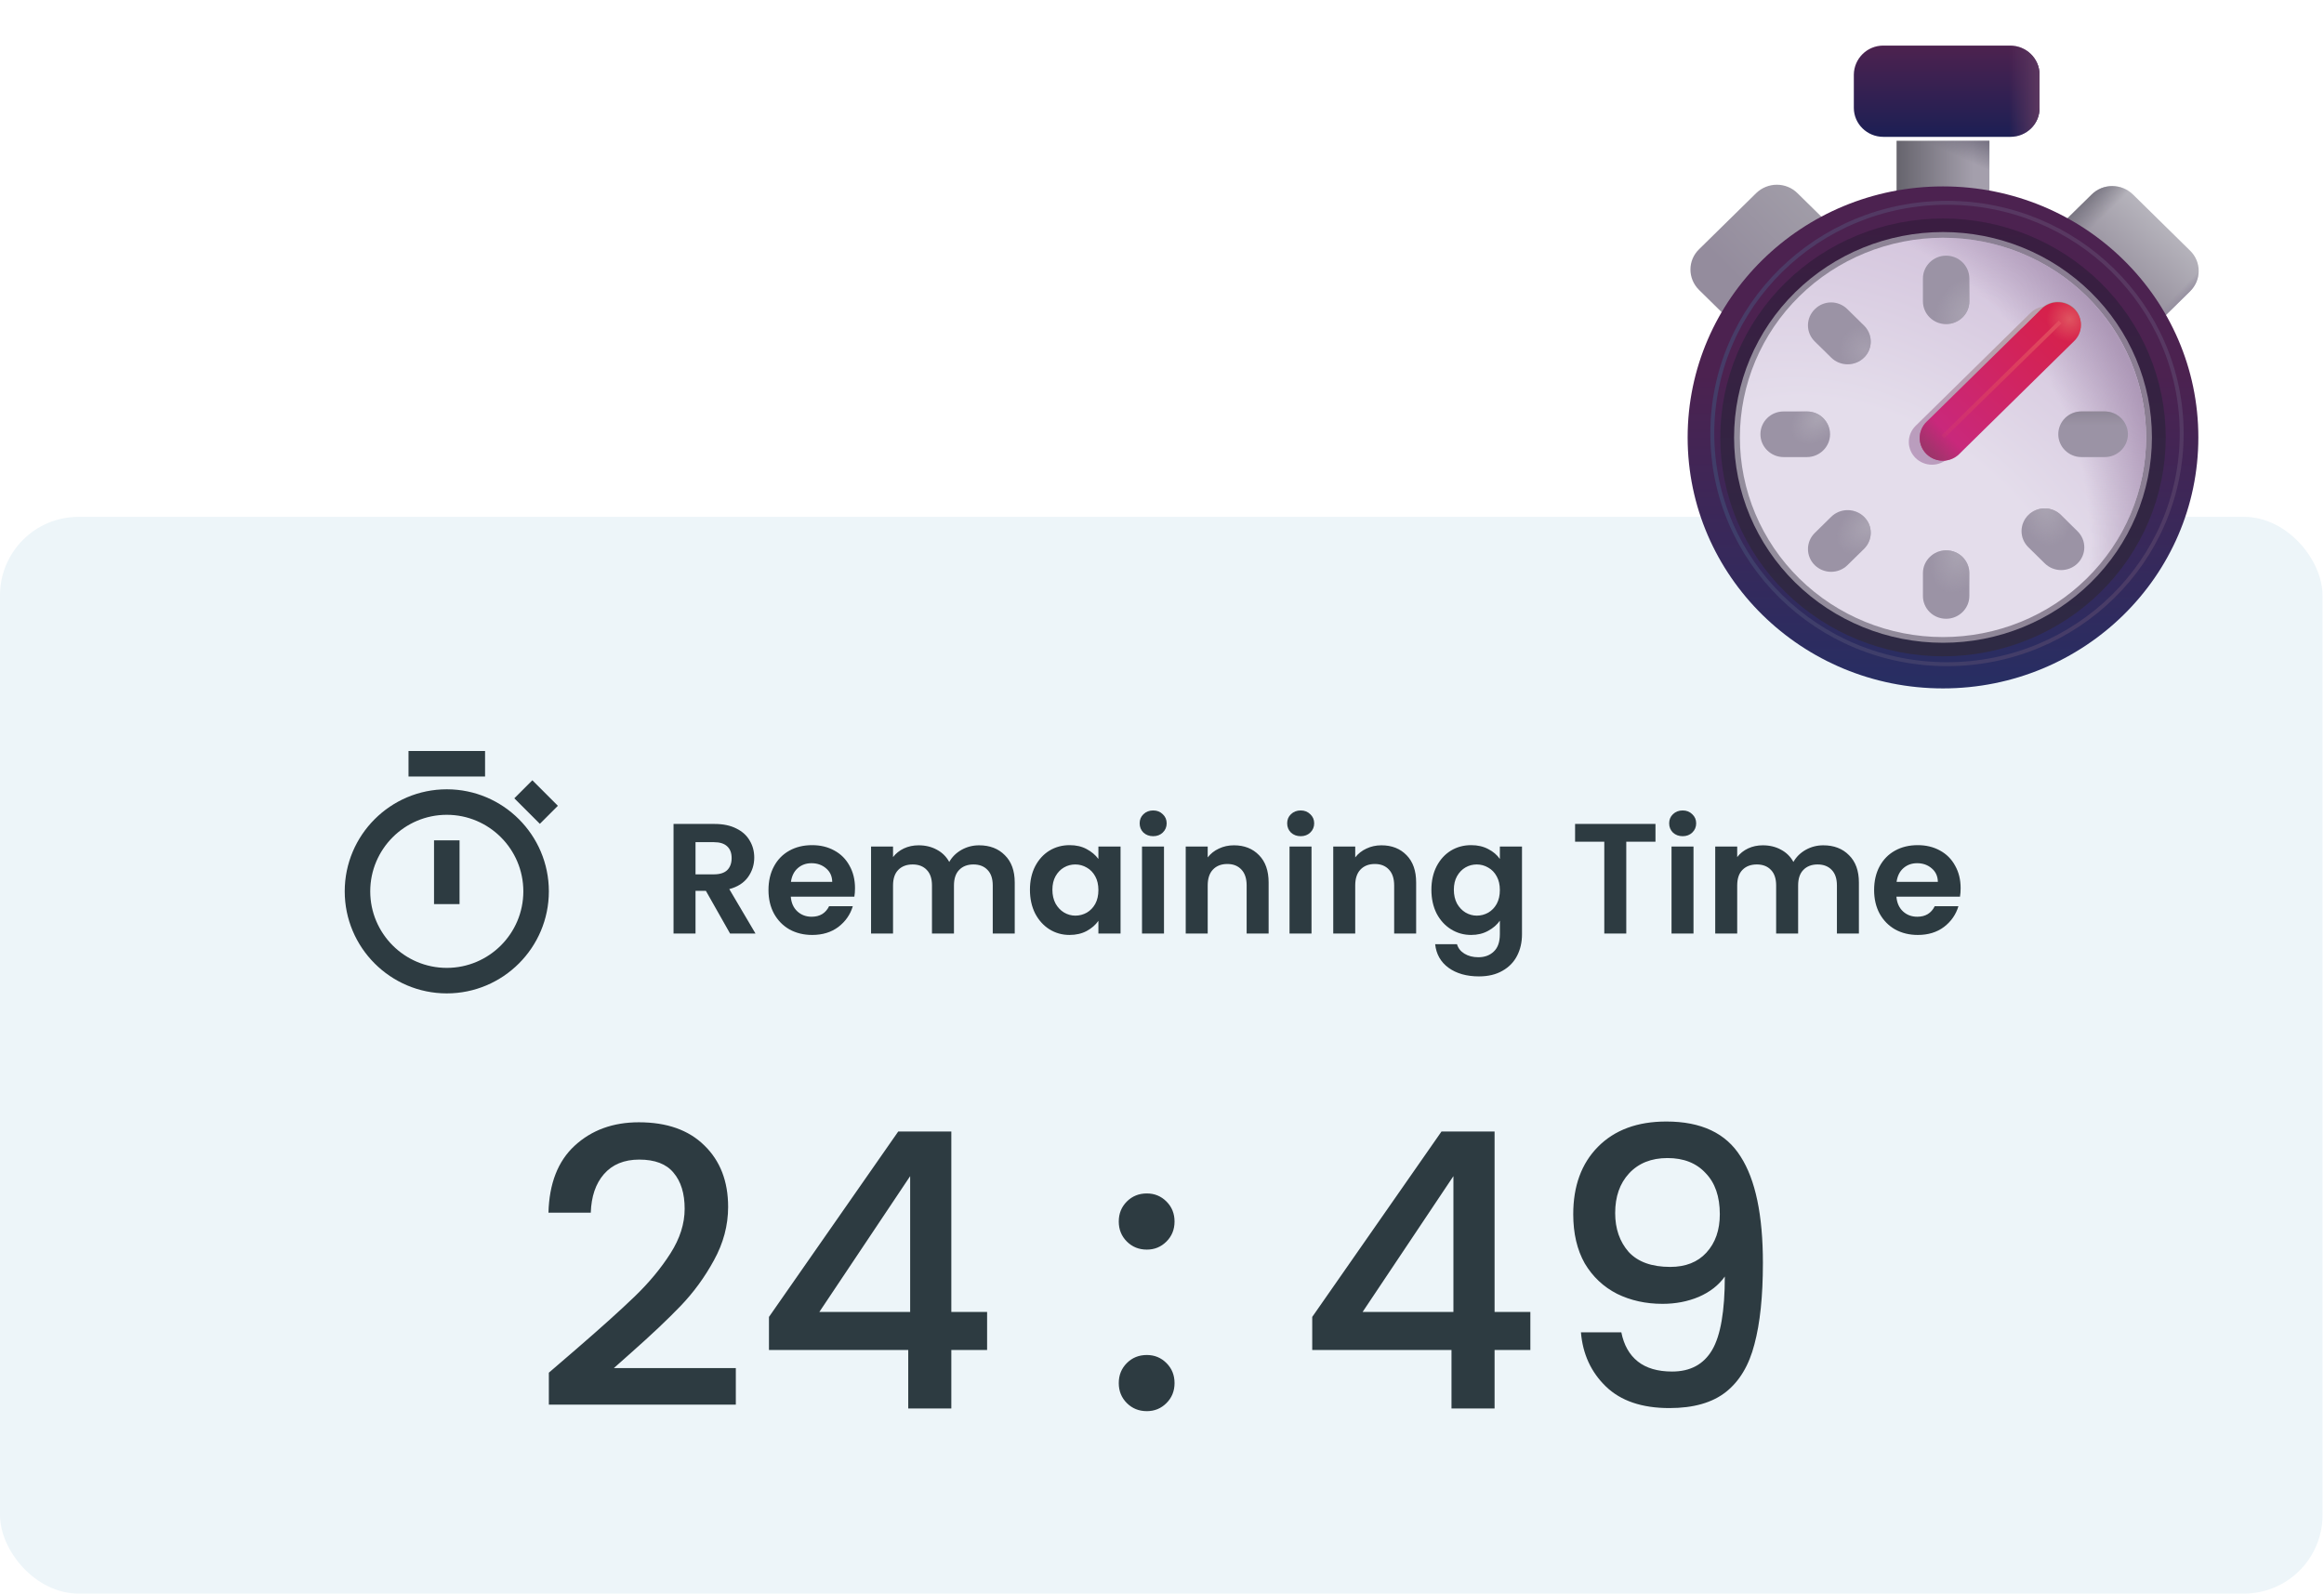 <svg width="296" height="203" viewBox="0 0 296 203" fill="none" xmlns="http://www.w3.org/2000/svg">
<rect y="65.841" width="295.813" height="137.159" rx="10" fill="#EDF5F9"/>
<path d="M56.906 100.546C49.738 100.546 43.906 106.378 43.906 113.546C43.906 120.714 49.738 126.546 56.906 126.546C64.074 126.546 69.906 120.714 69.906 113.546C69.906 106.378 64.074 100.546 56.906 100.546ZM56.906 123.296C51.529 123.296 47.156 118.923 47.156 113.546C47.156 108.169 51.529 103.796 56.906 103.796C62.283 103.796 66.656 108.169 66.656 113.546C66.656 118.923 62.283 123.296 56.906 123.296Z" fill="#2D3B41"/>
<path d="M55.281 107.046H58.531V115.171H55.281V107.046ZM52.031 95.671H61.781V98.921H52.031V95.671ZM68.757 104.945L65.507 101.695L67.805 99.397L71.055 102.647L68.757 104.945Z" fill="#2D3B41"/>
<path d="M92.986 118.921L89.906 113.481H88.586V118.921H85.786V104.961H91.026C92.106 104.961 93.026 105.154 93.786 105.541C94.546 105.914 95.113 106.427 95.486 107.081C95.873 107.721 96.066 108.441 96.066 109.241C96.066 110.161 95.8 110.994 95.266 111.741C94.733 112.474 93.94 112.981 92.886 113.261L96.226 118.921H92.986ZM88.586 111.381H90.926C91.686 111.381 92.253 111.201 92.626 110.841C93 110.467 93.186 109.954 93.186 109.301C93.186 108.661 93 108.167 92.626 107.821C92.253 107.461 91.686 107.281 90.926 107.281H88.586V111.381ZM108.899 113.141C108.899 113.541 108.872 113.901 108.819 114.221H100.719C100.785 115.021 101.065 115.647 101.559 116.101C102.052 116.554 102.659 116.781 103.379 116.781C104.419 116.781 105.159 116.334 105.599 115.441H108.619C108.299 116.507 107.685 117.387 106.779 118.081C105.872 118.761 104.759 119.101 103.439 119.101C102.372 119.101 101.412 118.867 100.559 118.401C99.719 117.921 99.059 117.247 98.579 116.381C98.112 115.514 97.879 114.514 97.879 113.381C97.879 112.234 98.112 111.227 98.579 110.361C99.045 109.494 99.699 108.827 100.539 108.361C101.379 107.894 102.345 107.661 103.439 107.661C104.492 107.661 105.432 107.887 106.259 108.341C107.099 108.794 107.745 109.441 108.199 110.281C108.665 111.107 108.899 112.061 108.899 113.141ZM105.999 112.341C105.985 111.621 105.725 111.047 105.219 110.621C104.712 110.181 104.092 109.961 103.359 109.961C102.665 109.961 102.079 110.174 101.599 110.601C101.132 111.014 100.845 111.594 100.739 112.341H105.999ZM124.703 107.681C126.063 107.681 127.156 108.101 127.983 108.941C128.823 109.767 129.243 110.927 129.243 112.421V118.921H126.443V112.801C126.443 111.934 126.223 111.274 125.783 110.821C125.343 110.354 124.743 110.121 123.983 110.121C123.223 110.121 122.616 110.354 122.163 110.821C121.723 111.274 121.503 111.934 121.503 112.801V118.921H118.703V112.801C118.703 111.934 118.483 111.274 118.043 110.821C117.603 110.354 117.003 110.121 116.243 110.121C115.469 110.121 114.856 110.354 114.403 110.821C113.963 111.274 113.743 111.934 113.743 112.801V118.921H110.943V107.841H113.743V109.181C114.103 108.714 114.563 108.347 115.123 108.081C115.696 107.814 116.323 107.681 117.003 107.681C117.869 107.681 118.643 107.867 119.323 108.241C120.003 108.601 120.529 109.121 120.903 109.801C121.263 109.161 121.783 108.647 122.463 108.261C123.156 107.874 123.903 107.681 124.703 107.681ZM131.18 113.341C131.18 112.221 131.4 111.227 131.84 110.361C132.293 109.494 132.9 108.827 133.66 108.361C134.433 107.894 135.293 107.661 136.24 107.661C137.066 107.661 137.786 107.827 138.4 108.161C139.026 108.494 139.526 108.914 139.9 109.421V107.841H142.72V118.921H139.9V117.301C139.54 117.821 139.04 118.254 138.4 118.601C137.773 118.934 137.046 119.101 136.22 119.101C135.286 119.101 134.433 118.861 133.66 118.381C132.9 117.901 132.293 117.227 131.84 116.361C131.4 115.481 131.18 114.474 131.18 113.341ZM139.9 113.381C139.9 112.701 139.766 112.121 139.5 111.641C139.233 111.147 138.873 110.774 138.42 110.521C137.966 110.254 137.48 110.121 136.96 110.121C136.44 110.121 135.96 110.247 135.52 110.501C135.08 110.754 134.72 111.127 134.44 111.621C134.173 112.101 134.04 112.674 134.04 113.341C134.04 114.007 134.173 114.594 134.44 115.101C134.72 115.594 135.08 115.974 135.52 116.241C135.973 116.507 136.453 116.641 136.96 116.641C137.48 116.641 137.966 116.514 138.42 116.261C138.873 115.994 139.233 115.621 139.5 115.141C139.766 114.647 139.9 114.061 139.9 113.381ZM146.874 106.521C146.381 106.521 145.968 106.367 145.634 106.061C145.314 105.741 145.154 105.347 145.154 104.881C145.154 104.414 145.314 104.027 145.634 103.721C145.968 103.401 146.381 103.241 146.874 103.241C147.368 103.241 147.774 103.401 148.094 103.721C148.428 104.027 148.594 104.414 148.594 104.881C148.594 105.347 148.428 105.741 148.094 106.061C147.774 106.367 147.368 106.521 146.874 106.521ZM148.254 107.841V118.921H145.454V107.841H148.254ZM157.161 107.681C158.481 107.681 159.547 108.101 160.361 108.941C161.174 109.767 161.581 110.927 161.581 112.421V118.921H158.781V112.801C158.781 111.921 158.561 111.247 158.121 110.781C157.681 110.301 157.081 110.061 156.321 110.061C155.547 110.061 154.934 110.301 154.481 110.781C154.041 111.247 153.821 111.921 153.821 112.801V118.921H151.021V107.841H153.821V109.221C154.194 108.741 154.667 108.367 155.241 108.101C155.827 107.821 156.467 107.681 157.161 107.681ZM165.663 106.521C165.17 106.521 164.757 106.367 164.423 106.061C164.103 105.741 163.943 105.347 163.943 104.881C163.943 104.414 164.103 104.027 164.423 103.721C164.757 103.401 165.17 103.241 165.663 103.241C166.157 103.241 166.563 103.401 166.883 103.721C167.217 104.027 167.383 104.414 167.383 104.881C167.383 105.347 167.217 105.741 166.883 106.061C166.563 106.367 166.157 106.521 165.663 106.521ZM167.043 107.841V118.921H164.243V107.841H167.043ZM175.95 107.681C177.27 107.681 178.336 108.101 179.15 108.941C179.963 109.767 180.37 110.927 180.37 112.421V118.921H177.57V112.801C177.57 111.921 177.35 111.247 176.91 110.781C176.47 110.301 175.87 110.061 175.11 110.061C174.336 110.061 173.723 110.301 173.27 110.781C172.83 111.247 172.61 111.921 172.61 112.801V118.921H169.81V107.841H172.61V109.221C172.983 108.741 173.456 108.367 174.03 108.101C174.616 107.821 175.256 107.681 175.95 107.681ZM187.372 107.661C188.199 107.661 188.926 107.827 189.552 108.161C190.179 108.481 190.672 108.901 191.032 109.421V107.841H193.852V119.001C193.852 120.027 193.646 120.941 193.232 121.741C192.819 122.554 192.199 123.194 191.372 123.661C190.546 124.141 189.546 124.381 188.372 124.381C186.799 124.381 185.506 124.014 184.492 123.281C183.492 122.547 182.926 121.547 182.792 120.281H185.572C185.719 120.787 186.032 121.187 186.512 121.481C187.006 121.787 187.599 121.941 188.292 121.941C189.106 121.941 189.766 121.694 190.272 121.201C190.779 120.721 191.032 119.987 191.032 119.001V117.281C190.672 117.801 190.172 118.234 189.532 118.581C188.906 118.927 188.186 119.101 187.372 119.101C186.439 119.101 185.586 118.861 184.812 118.381C184.039 117.901 183.426 117.227 182.972 116.361C182.532 115.481 182.312 114.474 182.312 113.341C182.312 112.221 182.532 111.227 182.972 110.361C183.426 109.494 184.032 108.827 184.792 108.361C185.566 107.894 186.426 107.661 187.372 107.661ZM191.032 113.381C191.032 112.701 190.899 112.121 190.632 111.641C190.366 111.147 190.006 110.774 189.552 110.521C189.099 110.254 188.612 110.121 188.092 110.121C187.572 110.121 187.092 110.247 186.652 110.501C186.212 110.754 185.852 111.127 185.572 111.621C185.306 112.101 185.172 112.674 185.172 113.341C185.172 114.007 185.306 114.594 185.572 115.101C185.852 115.594 186.212 115.974 186.652 116.241C187.106 116.507 187.586 116.641 188.092 116.641C188.612 116.641 189.099 116.514 189.552 116.261C190.006 115.994 190.366 115.621 190.632 115.141C190.899 114.647 191.032 114.061 191.032 113.381ZM210.853 104.961V107.221H207.133V118.921H204.333V107.221H200.613V104.961H210.853ZM214.316 106.521C213.822 106.521 213.409 106.367 213.076 106.061C212.756 105.741 212.596 105.347 212.596 104.881C212.596 104.414 212.756 104.027 213.076 103.721C213.409 103.401 213.822 103.241 214.316 103.241C214.809 103.241 215.216 103.401 215.536 103.721C215.869 104.027 216.036 104.414 216.036 104.881C216.036 105.347 215.869 105.741 215.536 106.061C215.216 106.367 214.809 106.521 214.316 106.521ZM215.696 107.841V118.921H212.896V107.841H215.696ZM232.222 107.681C233.582 107.681 234.675 108.101 235.502 108.941C236.342 109.767 236.762 110.927 236.762 112.421V118.921H233.962V112.801C233.962 111.934 233.742 111.274 233.302 110.821C232.862 110.354 232.262 110.121 231.502 110.121C230.742 110.121 230.135 110.354 229.682 110.821C229.242 111.274 229.022 111.934 229.022 112.801V118.921H226.222V112.801C226.222 111.934 226.002 111.274 225.562 110.821C225.122 110.354 224.522 110.121 223.762 110.121C222.989 110.121 222.375 110.354 221.922 110.821C221.482 111.274 221.262 111.934 221.262 112.801V118.921H218.462V107.841H221.262V109.181C221.622 108.714 222.082 108.347 222.642 108.081C223.215 107.814 223.842 107.681 224.522 107.681C225.389 107.681 226.162 107.867 226.842 108.241C227.522 108.601 228.049 109.121 228.422 109.801C228.782 109.161 229.302 108.647 229.982 108.261C230.675 107.874 231.422 107.681 232.222 107.681ZM249.719 113.141C249.719 113.541 249.692 113.901 249.639 114.221H241.539C241.606 115.021 241.886 115.647 242.379 116.101C242.872 116.554 243.479 116.781 244.199 116.781C245.239 116.781 245.979 116.334 246.419 115.441H249.439C249.119 116.507 248.506 117.387 247.599 118.081C246.692 118.761 245.579 119.101 244.259 119.101C243.192 119.101 242.232 118.867 241.379 118.401C240.539 117.921 239.879 117.247 239.399 116.381C238.932 115.514 238.699 114.514 238.699 113.381C238.699 112.234 238.932 111.227 239.399 110.361C239.866 109.494 240.519 108.827 241.359 108.361C242.199 107.894 243.166 107.661 244.259 107.661C245.312 107.661 246.252 107.887 247.079 108.341C247.919 108.794 248.566 109.441 249.019 110.281C249.486 111.107 249.719 112.061 249.719 113.141ZM246.819 112.341C246.806 111.621 246.546 111.047 246.039 110.621C245.532 110.181 244.912 109.961 244.179 109.961C243.486 109.961 242.899 110.174 242.419 110.601C241.952 111.014 241.666 111.594 241.559 112.341H246.819Z" fill="#2D3B41"/>
<path d="M73.433 171.826C76.569 169.114 79.036 166.893 80.832 165.162C82.662 163.398 84.181 161.568 85.389 159.674C86.598 157.779 87.202 155.884 87.202 153.99C87.202 152.03 86.729 150.494 85.781 149.384C84.867 148.273 83.413 147.718 81.42 147.718C79.493 147.718 77.99 148.338 76.912 149.58C75.867 150.788 75.312 152.422 75.246 154.48H69.856C69.954 150.756 71.065 147.914 73.188 145.954C75.344 143.961 78.072 142.965 81.371 142.965C84.932 142.965 87.709 143.945 89.701 145.905C91.727 147.865 92.739 150.478 92.739 153.745C92.739 156.097 92.135 158.367 90.926 160.556C89.75 162.712 88.329 164.655 86.663 166.387C85.03 168.085 82.939 170.062 80.391 172.316L78.186 174.276H93.719V178.931H69.905V174.864L73.433 171.826ZM97.941 171.973V167.759L114.405 144.141H121.167V167.122H125.724V171.973H121.167V179.421H115.679V171.973H97.941ZM115.924 149.825L104.36 167.122H115.924V149.825ZM146.07 179.764C145.057 179.764 144.208 179.421 143.522 178.735C142.836 178.049 142.493 177.199 142.493 176.187C142.493 175.174 142.836 174.325 143.522 173.639C144.208 172.953 145.057 172.61 146.07 172.61C147.05 172.61 147.883 172.953 148.569 173.639C149.255 174.325 149.598 175.174 149.598 176.187C149.598 177.199 149.255 178.049 148.569 178.735C147.883 179.421 147.05 179.764 146.07 179.764ZM146.07 159.184C145.057 159.184 144.208 158.841 143.522 158.155C142.836 157.469 142.493 156.619 142.493 155.607C142.493 154.594 142.836 153.745 143.522 153.059C144.208 152.373 145.057 152.03 146.07 152.03C147.05 152.03 147.883 152.373 148.569 153.059C149.255 153.745 149.598 154.594 149.598 155.607C149.598 156.619 149.255 157.469 148.569 158.155C147.883 158.841 147.05 159.184 146.07 159.184ZM167.134 171.973V167.759L183.598 144.141H190.36V167.122H194.917V171.973H190.36V179.421H184.872V171.973H167.134ZM185.117 149.825L173.553 167.122H185.117V149.825ZM206.503 169.719C206.83 171.352 207.532 172.593 208.61 173.443C209.688 174.292 211.142 174.717 212.971 174.717C215.291 174.717 216.989 173.802 218.067 171.973C219.145 170.143 219.684 167.024 219.684 162.614C218.9 163.724 217.79 164.59 216.352 165.211C214.948 165.799 213.412 166.093 211.746 166.093C209.623 166.093 207.696 165.668 205.964 164.819C204.233 163.937 202.861 162.646 201.848 160.948C200.868 159.216 200.378 157.126 200.378 154.676C200.378 151.082 201.424 148.224 203.514 146.101C205.638 143.945 208.545 142.867 212.236 142.867C216.679 142.867 219.831 144.353 221.693 147.326C223.588 150.266 224.535 154.79 224.535 160.899C224.535 165.113 224.176 168.559 223.457 171.238C222.771 173.916 221.563 175.942 219.831 177.314C218.1 178.686 215.699 179.372 212.628 179.372C209.133 179.372 206.438 178.457 204.543 176.628C202.649 174.798 201.587 172.495 201.358 169.719H206.503ZM212.726 161.389C214.686 161.389 216.222 160.784 217.332 159.576C218.476 158.334 219.047 156.701 219.047 154.676C219.047 152.422 218.443 150.674 217.234 149.433C216.058 148.159 214.441 147.522 212.383 147.522C210.325 147.522 208.692 148.175 207.483 149.482C206.307 150.756 205.719 152.438 205.719 154.529C205.719 156.521 206.291 158.171 207.434 159.478C208.61 160.752 210.374 161.389 212.726 161.389Z" fill="#2D3B41"/>
<path d="M253.386 17.933H241.56V26.653H253.386V17.933Z" fill="url(#paint0_linear_91_680)"/>
<path d="M253.386 17.933H241.56V26.653H253.386V17.933Z" fill="url(#paint1_linear_91_680)"/>
<g filter="url(#filter0_i_91_680)">
<path d="M231.596 33.019L224.352 40.14C222.873 41.594 220.508 41.594 219.059 40.14L216.014 37.146C214.536 35.693 214.536 33.368 216.014 31.943L223.258 24.822C224.736 23.369 227.101 23.369 228.55 24.822L231.625 27.845C233.074 29.24 233.074 31.595 231.596 33.019Z" fill="url(#paint2_linear_91_680)"/>
</g>
<path d="M263.321 33.019L270.564 40.14C272.043 41.594 274.408 41.594 275.857 40.14L278.932 37.117C280.41 35.664 280.41 33.339 278.932 31.914L271.688 24.793C270.21 23.34 267.844 23.34 266.396 24.793L263.321 27.816C261.842 29.24 261.842 31.595 263.321 33.019Z" fill="url(#paint3_linear_91_680)"/>
<path d="M263.321 33.019L270.564 40.14C272.043 41.594 274.408 41.594 275.857 40.14L278.932 37.117C280.41 35.664 280.41 33.339 278.932 31.914L271.688 24.793C270.21 23.34 267.844 23.34 266.396 24.793L263.321 27.816C261.842 29.24 261.842 31.595 263.321 33.019Z" fill="url(#paint4_linear_91_680)"/>
<path d="M263.321 33.019L270.564 40.14C272.043 41.594 274.408 41.594 275.857 40.14L278.932 37.117C280.41 35.664 280.41 33.339 278.932 31.914L271.688 24.793C270.21 23.34 267.844 23.34 266.396 24.793L263.321 27.816C261.842 29.24 261.842 31.595 263.321 33.019Z" fill="url(#paint5_linear_91_680)"/>
<path d="M247.472 87.694C265.434 87.694 279.996 73.378 279.996 55.72C279.996 38.062 265.434 23.746 247.472 23.746C229.511 23.746 214.949 38.062 214.949 55.72C214.949 73.378 229.511 87.694 247.472 87.694Z" fill="url(#paint6_linear_91_680)"/>
<g filter="url(#filter1_f_91_680)">
<path d="M247.982 84.607C264.489 84.607 277.873 71.448 277.873 55.22C277.873 38.992 264.489 25.834 247.982 25.834C231.475 25.834 218.09 38.992 218.09 55.22C218.09 71.448 231.475 84.607 247.982 84.607Z" stroke="url(#paint7_linear_91_680)" stroke-width="0.5"/>
</g>
<g filter="url(#filter2_f_91_680)">
<path d="M247.473 83.607C254.996 83.607 262.211 80.669 267.53 75.439C272.85 70.209 275.839 63.116 275.839 55.72C275.839 48.324 272.85 41.231 267.53 36.001C262.211 30.771 254.996 27.833 247.473 27.833C239.949 27.833 232.734 30.771 227.415 36.001C222.095 41.231 219.106 48.324 219.106 55.72C219.106 63.116 222.095 70.209 227.415 75.439C232.734 80.669 239.949 83.607 247.473 83.607Z" fill="url(#paint8_linear_91_680)"/>
</g>
<g filter="url(#filter3_i_91_680)">
<path d="M255.544 17.933H239.371C237.302 17.933 235.616 16.276 235.616 14.242V9.998C235.646 7.963 237.302 6.306 239.371 6.306H255.514C257.584 6.306 259.269 7.963 259.269 9.998V14.242C259.299 16.276 257.614 17.933 255.544 17.933Z" fill="url(#paint9_linear_91_680)"/>
<path d="M255.544 17.933H239.371C237.302 17.933 235.616 16.276 235.616 14.242V9.998C235.646 7.963 237.302 6.306 239.371 6.306H255.514C257.584 6.306 259.269 7.963 259.269 9.998V14.242C259.299 16.276 257.614 17.933 255.544 17.933Z" fill="url(#paint10_linear_91_680)"/>
</g>
<path d="M247.473 81.881C250.968 81.881 254.428 81.204 257.656 79.889C260.885 78.575 263.818 76.648 266.289 74.218C268.76 71.789 270.72 68.905 272.057 65.731C273.395 62.557 274.083 59.156 274.083 55.72C274.083 52.285 273.395 48.883 272.057 45.709C270.72 42.535 268.76 39.651 266.289 37.222C263.818 34.793 260.885 32.866 257.656 31.551C254.428 30.236 250.968 29.56 247.473 29.56C240.416 29.56 233.647 32.316 228.657 37.222C223.667 42.128 220.863 48.782 220.863 55.72C220.863 62.658 223.667 69.312 228.657 74.218C233.647 79.124 240.416 81.881 247.473 81.881Z" fill="url(#paint11_linear_91_680)"/>
<g filter="url(#filter4_f_91_680)">
<path d="M247.473 81.154C250.871 81.154 254.235 80.496 257.374 79.218C260.512 77.94 263.364 76.066 265.767 73.705C268.169 71.343 270.075 68.539 271.375 65.453C272.675 62.368 273.344 59.06 273.344 55.72C273.344 52.38 272.675 49.073 271.375 45.987C270.075 42.901 268.169 40.098 265.767 37.736C263.364 35.374 260.512 33.501 257.374 32.223C254.235 30.945 250.871 30.287 247.473 30.287C240.612 30.287 234.032 32.966 229.18 37.736C224.328 42.506 221.603 48.975 221.603 55.72C221.603 62.466 224.328 68.935 229.18 73.705C234.032 78.474 240.612 81.154 247.473 81.154Z" fill="url(#paint12_radial_91_680)"/>
<path d="M247.473 81.154C250.871 81.154 254.235 80.496 257.374 79.218C260.512 77.94 263.364 76.066 265.767 73.705C268.169 71.343 270.075 68.539 271.375 65.453C272.675 62.368 273.344 59.06 273.344 55.72C273.344 52.38 272.675 49.073 271.375 45.987C270.075 42.901 268.169 40.098 265.767 37.736C263.364 35.374 260.512 33.501 257.374 32.223C254.235 30.945 250.871 30.287 247.473 30.287C240.612 30.287 234.032 32.966 229.18 37.736C224.328 42.506 221.603 48.975 221.603 55.72C221.603 62.466 224.328 68.935 229.18 73.705C234.032 78.474 240.612 81.154 247.473 81.154Z" fill="url(#paint13_radial_91_680)"/>
</g>
<g filter="url(#filter5_f_91_680)">
<path d="M243.984 58.348C243.71 58.079 243.492 57.76 243.344 57.408C243.196 57.056 243.119 56.679 243.119 56.299C243.119 55.918 243.196 55.541 243.344 55.189C243.492 54.838 243.71 54.518 243.984 54.249L258.619 39.861C258.893 39.592 259.218 39.379 259.576 39.233C259.933 39.087 260.317 39.013 260.704 39.013C261.091 39.013 261.474 39.087 261.832 39.233C262.189 39.379 262.514 39.592 262.788 39.861C263.062 40.13 263.279 40.45 263.427 40.801C263.575 41.153 263.652 41.53 263.652 41.91C263.652 42.291 263.575 42.668 263.427 43.02C263.279 43.371 263.062 43.691 262.788 43.96L248.153 58.348C247.879 58.617 247.554 58.831 247.197 58.977C246.839 59.123 246.455 59.198 246.068 59.198C245.681 59.198 245.298 59.123 244.94 58.977C244.582 58.831 244.257 58.617 243.984 58.348Z" fill="url(#paint14_linear_91_680)"/>
</g>
<g filter="url(#filter6_ii_91_680)">
<path d="M244.517 38.28V35.373C244.517 33.775 245.847 32.467 247.473 32.467C249.099 32.467 250.43 33.775 250.43 35.373V38.28C250.43 39.879 249.099 41.187 247.473 41.187C245.818 41.187 244.517 39.879 244.517 38.28Z" fill="#9B93A5"/>
<path d="M244.517 38.28V35.373C244.517 33.775 245.847 32.467 247.473 32.467C249.099 32.467 250.43 33.775 250.43 35.373V38.28C250.43 39.879 249.099 41.187 247.473 41.187C245.818 41.187 244.517 39.879 244.517 38.28Z" fill="url(#paint15_radial_91_680)"/>
</g>
<g filter="url(#filter7_ii_91_680)">
<path d="M244.517 76.067V73.16C244.517 71.562 245.847 70.254 247.473 70.254C249.099 70.254 250.43 71.562 250.43 73.16V76.067C250.43 77.666 249.099 78.974 247.473 78.974C245.818 78.974 244.517 77.666 244.517 76.067Z" fill="#9B93A5"/>
<path d="M244.517 76.067V73.16C244.517 71.562 245.847 70.254 247.473 70.254C249.099 70.254 250.43 71.562 250.43 73.16V76.067C250.43 77.666 249.099 78.974 247.473 78.974C245.818 78.974 244.517 77.666 244.517 76.067Z" fill="url(#paint16_radial_91_680)"/>
</g>
<g filter="url(#filter8_ii_91_680)">
<path d="M265.213 52.813H268.169C269.795 52.813 271.126 54.121 271.126 55.72C271.126 57.319 269.795 58.627 268.169 58.627H265.213C263.586 58.627 262.256 57.319 262.256 55.72C262.256 54.121 263.557 52.813 265.213 52.813Z" fill="#9B93A5"/>
<path d="M265.213 52.813H268.169C269.795 52.813 271.126 54.121 271.126 55.72C271.126 57.319 269.795 58.627 268.169 58.627H265.213C263.586 58.627 262.256 57.319 262.256 55.72C262.256 54.121 263.557 52.813 265.213 52.813Z" fill="url(#paint17_linear_91_680)"/>
</g>
<g filter="url(#filter9_ii_91_680)">
<path d="M226.776 52.813H229.733C231.359 52.813 232.689 54.121 232.689 55.72C232.689 57.319 231.359 58.627 229.733 58.627H226.776C225.15 58.627 223.819 57.319 223.819 55.72C223.819 54.121 225.12 52.813 226.776 52.813Z" fill="#9B93A5"/>
<path d="M226.776 52.813H229.733C231.359 52.813 232.689 54.121 232.689 55.72C232.689 57.319 231.359 58.627 229.733 58.627H226.776C225.15 58.627 223.819 57.319 223.819 55.72C223.819 54.121 225.12 52.813 226.776 52.813Z" fill="url(#paint18_radial_91_680)"/>
</g>
<g filter="url(#filter10_ii_91_680)">
<path d="M262.108 66.01L264.208 68.074C264.481 68.343 264.699 68.662 264.847 69.014C264.995 69.365 265.071 69.742 265.071 70.123C265.071 70.504 264.995 70.88 264.847 71.232C264.699 71.584 264.481 71.903 264.208 72.172C263.934 72.441 263.609 72.655 263.251 72.8C262.894 72.946 262.51 73.021 262.123 73.021C261.736 73.021 261.353 72.946 260.995 72.8C260.637 72.655 260.313 72.441 260.039 72.172L257.94 70.108C257.666 69.839 257.449 69.52 257.301 69.168C257.152 68.817 257.076 68.44 257.076 68.059C257.076 67.679 257.152 67.302 257.301 66.95C257.449 66.599 257.666 66.279 257.94 66.01C258.213 65.741 258.538 65.527 258.896 65.382C259.254 65.236 259.637 65.161 260.024 65.161C260.411 65.161 260.794 65.236 261.152 65.382C261.51 65.527 261.835 65.741 262.108 66.01Z" fill="#9B93A5"/>
<path d="M262.108 66.01L264.208 68.074C264.481 68.343 264.699 68.662 264.847 69.014C264.995 69.365 265.071 69.742 265.071 70.123C265.071 70.504 264.995 70.88 264.847 71.232C264.699 71.584 264.481 71.903 264.208 72.172C263.934 72.441 263.609 72.655 263.251 72.8C262.894 72.946 262.51 73.021 262.123 73.021C261.736 73.021 261.353 72.946 260.995 72.8C260.637 72.655 260.313 72.441 260.039 72.172L257.94 70.108C257.666 69.839 257.449 69.52 257.301 69.168C257.152 68.817 257.076 68.44 257.076 68.059C257.076 67.679 257.152 67.302 257.301 66.95C257.449 66.599 257.666 66.279 257.94 66.01C258.213 65.741 258.538 65.527 258.896 65.382C259.254 65.236 259.637 65.161 260.024 65.161C260.411 65.161 260.794 65.236 261.152 65.382C261.51 65.527 261.835 65.741 262.108 66.01Z" fill="url(#paint19_radial_91_680)"/>
</g>
<g filter="url(#filter11_ii_91_680)">
<path d="M234.907 39.297L237.006 41.361C237.28 41.63 237.497 41.95 237.645 42.301C237.793 42.653 237.869 43.03 237.869 43.41C237.869 43.791 237.793 44.168 237.645 44.519C237.497 44.871 237.28 45.19 237.006 45.459C236.732 45.729 236.407 45.942 236.049 46.088C235.692 46.233 235.308 46.308 234.921 46.308C234.534 46.308 234.151 46.233 233.793 46.088C233.436 45.942 233.111 45.729 232.837 45.459L230.738 43.396C230.464 43.127 230.246 42.807 230.098 42.456C229.949 42.104 229.873 41.727 229.873 41.346C229.873 40.966 229.949 40.589 230.098 40.237C230.246 39.886 230.464 39.566 230.738 39.297C231.891 38.135 233.753 38.135 234.907 39.297Z" fill="#9B93A5"/>
<path d="M234.907 39.297L237.006 41.361C237.28 41.63 237.497 41.95 237.645 42.301C237.793 42.653 237.869 43.03 237.869 43.41C237.869 43.791 237.793 44.168 237.645 44.519C237.497 44.871 237.28 45.19 237.006 45.459C236.732 45.729 236.407 45.942 236.049 46.088C235.692 46.233 235.308 46.308 234.921 46.308C234.534 46.308 234.151 46.233 233.793 46.088C233.436 45.942 233.111 45.729 232.837 45.459L230.738 43.396C230.464 43.127 230.246 42.807 230.098 42.456C229.949 42.104 229.873 41.727 229.873 41.346C229.873 40.966 229.949 40.589 230.098 40.237C230.246 39.886 230.464 39.566 230.738 39.297C231.891 38.135 233.753 38.135 234.907 39.297Z" fill="url(#paint20_radial_91_680)"/>
</g>
<path d="M257.91 41.332L260.01 39.268C260.283 38.999 260.608 38.786 260.966 38.64C261.324 38.494 261.707 38.419 262.094 38.419C262.481 38.419 262.864 38.494 263.222 38.64C263.58 38.786 263.905 38.999 264.178 39.268C264.452 39.537 264.669 39.857 264.817 40.208C264.966 40.56 265.042 40.937 265.042 41.318C265.042 41.698 264.966 42.075 264.817 42.426C264.669 42.778 264.452 43.098 264.178 43.367L262.079 45.431C261.805 45.7 261.48 45.913 261.123 46.059C260.765 46.204 260.382 46.279 259.995 46.279C259.608 46.279 259.224 46.204 258.867 46.059C258.509 45.913 258.184 45.7 257.91 45.431C257.637 45.161 257.419 44.842 257.271 44.49C257.123 44.139 257.047 43.762 257.047 43.381C257.047 43.001 257.123 42.624 257.271 42.272C257.419 41.921 257.637 41.601 257.91 41.332Z" fill="url(#paint21_linear_91_680)"/>
<g filter="url(#filter12_ii_91_680)">
<path d="M230.738 68.045L232.838 65.981C233.111 65.712 233.436 65.498 233.794 65.353C234.152 65.207 234.535 65.132 234.922 65.132C235.309 65.132 235.693 65.207 236.05 65.353C236.408 65.498 236.733 65.712 237.007 65.981C237.28 66.25 237.497 66.57 237.646 66.921C237.794 67.273 237.87 67.65 237.87 68.03C237.87 68.411 237.794 68.788 237.646 69.139C237.497 69.491 237.28 69.81 237.007 70.079L234.907 72.143C234.634 72.412 234.309 72.626 233.951 72.771C233.593 72.917 233.21 72.992 232.823 72.992C232.436 72.992 232.052 72.917 231.695 72.771C231.337 72.626 231.012 72.412 230.738 72.143C230.465 71.874 230.248 71.555 230.099 71.203C229.951 70.851 229.875 70.475 229.875 70.094C229.875 69.713 229.951 69.337 230.099 68.985C230.248 68.633 230.465 68.314 230.738 68.045Z" fill="#9B93A5"/>
<path d="M230.738 68.045L232.838 65.981C233.111 65.712 233.436 65.498 233.794 65.353C234.152 65.207 234.535 65.132 234.922 65.132C235.309 65.132 235.693 65.207 236.05 65.353C236.408 65.498 236.733 65.712 237.007 65.981C237.28 66.25 237.497 66.57 237.646 66.921C237.794 67.273 237.87 67.65 237.87 68.03C237.87 68.411 237.794 68.788 237.646 69.139C237.497 69.491 237.28 69.81 237.007 70.079L234.907 72.143C234.634 72.412 234.309 72.626 233.951 72.771C233.593 72.917 233.21 72.992 232.823 72.992C232.436 72.992 232.052 72.917 231.695 72.771C231.337 72.626 231.012 72.412 230.738 72.143C230.465 71.874 230.248 71.555 230.099 71.203C229.951 70.851 229.875 70.475 229.875 70.094C229.875 69.713 229.951 69.337 230.099 68.985C230.248 68.633 230.465 68.314 230.738 68.045Z" fill="url(#paint22_radial_91_680)"/>
</g>
<g filter="url(#filter13_ii_91_680)">
<path d="M245.373 57.784C245.099 57.515 244.882 57.196 244.734 56.844C244.585 56.492 244.509 56.115 244.509 55.735C244.509 55.354 244.585 54.977 244.734 54.626C244.882 54.274 245.099 53.954 245.373 53.685L260.009 39.297C260.283 39.028 260.608 38.815 260.965 38.669C261.323 38.523 261.706 38.449 262.093 38.449C262.48 38.449 262.864 38.523 263.221 38.669C263.579 38.815 263.904 39.028 264.178 39.297C264.451 39.566 264.669 39.886 264.817 40.237C264.965 40.589 265.041 40.966 265.041 41.346C265.041 41.727 264.965 42.104 264.817 42.456C264.669 42.807 264.451 43.127 264.178 43.396L249.542 57.784C249.269 58.053 248.944 58.267 248.586 58.413C248.229 58.559 247.845 58.634 247.458 58.634C247.071 58.634 246.687 58.559 246.33 58.413C245.972 58.267 245.647 58.053 245.373 57.784Z" fill="url(#paint23_linear_91_680)"/>
<path d="M245.373 57.784C245.099 57.515 244.882 57.196 244.734 56.844C244.585 56.492 244.509 56.115 244.509 55.735C244.509 55.354 244.585 54.977 244.734 54.626C244.882 54.274 245.099 53.954 245.373 53.685L260.009 39.297C260.283 39.028 260.608 38.815 260.965 38.669C261.323 38.523 261.706 38.449 262.093 38.449C262.48 38.449 262.864 38.523 263.221 38.669C263.579 38.815 263.904 39.028 264.178 39.297C264.451 39.566 264.669 39.886 264.817 40.237C264.965 40.589 265.041 40.966 265.041 41.346C265.041 41.727 264.965 42.104 264.817 42.456C264.669 42.807 264.451 43.127 264.178 43.396L249.542 57.784C249.269 58.053 248.944 58.267 248.586 58.413C248.229 58.559 247.845 58.634 247.458 58.634C247.071 58.634 246.687 58.559 246.33 58.413C245.972 58.267 245.647 58.053 245.373 57.784Z" fill="url(#paint24_linear_91_680)"/>
<path d="M245.373 57.784C245.099 57.515 244.882 57.196 244.734 56.844C244.585 56.492 244.509 56.115 244.509 55.735C244.509 55.354 244.585 54.977 244.734 54.626C244.882 54.274 245.099 53.954 245.373 53.685L260.009 39.297C260.283 39.028 260.608 38.815 260.965 38.669C261.323 38.523 261.706 38.449 262.093 38.449C262.48 38.449 262.864 38.523 263.221 38.669C263.579 38.815 263.904 39.028 264.178 39.297C264.451 39.566 264.669 39.886 264.817 40.237C264.965 40.589 265.041 40.966 265.041 41.346C265.041 41.727 264.965 42.104 264.817 42.456C264.669 42.807 264.451 43.127 264.178 43.396L249.542 57.784C249.269 58.053 248.944 58.267 248.586 58.413C248.229 58.559 247.845 58.634 247.458 58.634C247.071 58.634 246.687 58.559 246.33 58.413C245.972 58.267 245.647 58.053 245.373 57.784Z" fill="url(#paint25_radial_91_680)"/>
</g>
<g filter="url(#filter14_f_91_680)">
<path d="M262.389 41.021L247.443 55.659" stroke="url(#paint26_linear_91_680)" stroke-width="0.5"/>
</g>
<defs>
<filter id="filter0_i_91_680" x="214.905" y="23.532" width="18.203" height="17.698" filterUnits="userSpaceOnUse" color-interpolation-filters="sRGB">
<feFlood flood-opacity="0" result="BackgroundImageFix"/>
<feBlend mode="normal" in="SourceGraphic" in2="BackgroundImageFix" result="shape"/>
<feColorMatrix in="SourceAlpha" type="matrix" values="0 0 0 0 0 0 0 0 0 0 0 0 0 0 0 0 0 0 127 0" result="hardAlpha"/>
<feOffset dx="0.4" dy="-0.2"/>
<feGaussianBlur stdDeviation="0.5"/>
<feComposite in2="hardAlpha" operator="arithmetic" k2="-1" k3="1"/>
<feColorMatrix type="matrix" values="0 0 0 0 0.443 0 0 0 0 0.404 0 0 0 0 0.502 0 0 0 1 0"/>
<feBlend mode="normal" in2="shape" result="effect1_innerShadow_91_680"/>
</filter>
<filter id="filter1_f_91_680" x="217.34" y="25.084" width="61.283" height="60.274" filterUnits="userSpaceOnUse" color-interpolation-filters="sRGB">
<feFlood flood-opacity="0" result="BackgroundImageFix"/>
<feBlend mode="normal" in="SourceGraphic" in2="BackgroundImageFix" result="shape"/>
<feGaussianBlur stdDeviation="0.25" result="effect1_foregroundBlur_91_680"/>
</filter>
<filter id="filter2_f_91_680" x="218.356" y="27.083" width="58.232" height="57.274" filterUnits="userSpaceOnUse" color-interpolation-filters="sRGB">
<feFlood flood-opacity="0" result="BackgroundImageFix"/>
<feBlend mode="normal" in="SourceGraphic" in2="BackgroundImageFix" result="shape"/>
<feGaussianBlur stdDeviation="0.375" result="effect1_foregroundBlur_91_680"/>
</filter>
<filter id="filter3_i_91_680" x="235.616" y="5.806" width="24.153" height="12.127" filterUnits="userSpaceOnUse" color-interpolation-filters="sRGB">
<feFlood flood-opacity="0" result="BackgroundImageFix"/>
<feBlend mode="normal" in="SourceGraphic" in2="BackgroundImageFix" result="shape"/>
<feColorMatrix in="SourceAlpha" type="matrix" values="0 0 0 0 0 0 0 0 0 0 0 0 0 0 0 0 0 0 127 0" result="hardAlpha"/>
<feOffset dx="0.5" dy="-0.5"/>
<feGaussianBlur stdDeviation="0.5"/>
<feComposite in2="hardAlpha" operator="arithmetic" k2="-1" k3="1"/>
<feColorMatrix type="matrix" values="0 0 0 0 0.145 0 0 0 0 0.137 0 0 0 0 0.251 0 0 0 1 0"/>
<feBlend mode="normal" in2="shape" result="effect1_innerShadow_91_680"/>
</filter>
<filter id="filter4_f_91_680" x="221.103" y="29.787" width="52.741" height="51.867" filterUnits="userSpaceOnUse" color-interpolation-filters="sRGB">
<feFlood flood-opacity="0" result="BackgroundImageFix"/>
<feBlend mode="normal" in="SourceGraphic" in2="BackgroundImageFix" result="shape"/>
<feGaussianBlur stdDeviation="0.25" result="effect1_foregroundBlur_91_680"/>
</filter>
<filter id="filter5_f_91_680" x="242.519" y="38.413" width="21.732" height="21.386" filterUnits="userSpaceOnUse" color-interpolation-filters="sRGB">
<feFlood flood-opacity="0" result="BackgroundImageFix"/>
<feBlend mode="normal" in="SourceGraphic" in2="BackgroundImageFix" result="shape"/>
<feGaussianBlur stdDeviation="0.3" result="effect1_foregroundBlur_91_680"/>
</filter>
<filter id="filter6_ii_91_680" x="244.417" y="32.467" width="6.513" height="8.82" filterUnits="userSpaceOnUse" color-interpolation-filters="sRGB">
<feFlood flood-opacity="0" result="BackgroundImageFix"/>
<feBlend mode="normal" in="SourceGraphic" in2="BackgroundImageFix" result="shape"/>
<feColorMatrix in="SourceAlpha" type="matrix" values="0 0 0 0 0 0 0 0 0 0 0 0 0 0 0 0 0 0 127 0" result="hardAlpha"/>
<feOffset dx="-0.1" dy="0.1"/>
<feGaussianBlur stdDeviation="0.2"/>
<feComposite in2="hardAlpha" operator="arithmetic" k2="-1" k3="1"/>
<feColorMatrix type="matrix" values="0 0 0 0 0.675 0 0 0 0 0.592 0 0 0 0 0.729 0 0 0 1 0"/>
<feBlend mode="normal" in2="shape" result="effect1_innerShadow_91_680"/>
<feColorMatrix in="SourceAlpha" type="matrix" values="0 0 0 0 0 0 0 0 0 0 0 0 0 0 0 0 0 0 127 0" result="hardAlpha"/>
<feOffset dx="0.5"/>
<feGaussianBlur stdDeviation="0.5"/>
<feComposite in2="hardAlpha" operator="arithmetic" k2="-1" k3="1"/>
<feColorMatrix type="matrix" values="0 0 0 0 0.478 0 0 0 0 0.443 0 0 0 0 0.525 0 0 0 1 0"/>
<feBlend mode="normal" in2="effect1_innerShadow_91_680" result="effect2_innerShadow_91_680"/>
</filter>
<filter id="filter7_ii_91_680" x="244.417" y="70.004" width="6.513" height="9.07" filterUnits="userSpaceOnUse" color-interpolation-filters="sRGB">
<feFlood flood-opacity="0" result="BackgroundImageFix"/>
<feBlend mode="normal" in="SourceGraphic" in2="BackgroundImageFix" result="shape"/>
<feColorMatrix in="SourceAlpha" type="matrix" values="0 0 0 0 0 0 0 0 0 0 0 0 0 0 0 0 0 0 127 0" result="hardAlpha"/>
<feOffset dx="-0.1" dy="0.1"/>
<feGaussianBlur stdDeviation="0.2"/>
<feComposite in2="hardAlpha" operator="arithmetic" k2="-1" k3="1"/>
<feColorMatrix type="matrix" values="0 0 0 0 0.675 0 0 0 0 0.592 0 0 0 0 0.729 0 0 0 1 0"/>
<feBlend mode="normal" in2="shape" result="effect1_innerShadow_91_680"/>
<feColorMatrix in="SourceAlpha" type="matrix" values="0 0 0 0 0 0 0 0 0 0 0 0 0 0 0 0 0 0 127 0" result="hardAlpha"/>
<feOffset dx="0.5" dy="-0.25"/>
<feGaussianBlur stdDeviation="0.5"/>
<feComposite in2="hardAlpha" operator="arithmetic" k2="-1" k3="1"/>
<feColorMatrix type="matrix" values="0 0 0 0 0.478 0 0 0 0 0.443 0 0 0 0 0.525 0 0 0 1 0"/>
<feBlend mode="normal" in2="effect1_innerShadow_91_680" result="effect2_innerShadow_91_680"/>
</filter>
<filter id="filter8_ii_91_680" x="262.156" y="52.313" width="8.97" height="6.413" filterUnits="userSpaceOnUse" color-interpolation-filters="sRGB">
<feFlood flood-opacity="0" result="BackgroundImageFix"/>
<feBlend mode="normal" in="SourceGraphic" in2="BackgroundImageFix" result="shape"/>
<feColorMatrix in="SourceAlpha" type="matrix" values="0 0 0 0 0 0 0 0 0 0 0 0 0 0 0 0 0 0 127 0" result="hardAlpha"/>
<feOffset dx="-0.1" dy="0.1"/>
<feGaussianBlur stdDeviation="0.2"/>
<feComposite in2="hardAlpha" operator="arithmetic" k2="-1" k3="1"/>
<feColorMatrix type="matrix" values="0 0 0 0 0.675 0 0 0 0 0.592 0 0 0 0 0.729 0 0 0 1 0"/>
<feBlend mode="normal" in2="shape" result="effect1_innerShadow_91_680"/>
<feColorMatrix in="SourceAlpha" type="matrix" values="0 0 0 0 0 0 0 0 0 0 0 0 0 0 0 0 0 0 127 0" result="hardAlpha"/>
<feOffset dy="-0.5"/>
<feGaussianBlur stdDeviation="0.5"/>
<feComposite in2="hardAlpha" operator="arithmetic" k2="-1" k3="1"/>
<feColorMatrix type="matrix" values="0 0 0 0 0.478 0 0 0 0 0.443 0 0 0 0 0.525 0 0 0 1 0"/>
<feBlend mode="normal" in2="effect1_innerShadow_91_680" result="effect2_innerShadow_91_680"/>
</filter>
<filter id="filter9_ii_91_680" x="223.719" y="52.313" width="9.47" height="6.413" filterUnits="userSpaceOnUse" color-interpolation-filters="sRGB">
<feFlood flood-opacity="0" result="BackgroundImageFix"/>
<feBlend mode="normal" in="SourceGraphic" in2="BackgroundImageFix" result="shape"/>
<feColorMatrix in="SourceAlpha" type="matrix" values="0 0 0 0 0 0 0 0 0 0 0 0 0 0 0 0 0 0 127 0" result="hardAlpha"/>
<feOffset dx="-0.1" dy="0.1"/>
<feGaussianBlur stdDeviation="0.2"/>
<feComposite in2="hardAlpha" operator="arithmetic" k2="-1" k3="1"/>
<feColorMatrix type="matrix" values="0 0 0 0 0.675 0 0 0 0 0.592 0 0 0 0 0.729 0 0 0 1 0"/>
<feBlend mode="normal" in2="shape" result="effect1_innerShadow_91_680"/>
<feColorMatrix in="SourceAlpha" type="matrix" values="0 0 0 0 0 0 0 0 0 0 0 0 0 0 0 0 0 0 127 0" result="hardAlpha"/>
<feOffset dx="0.5" dy="-0.5"/>
<feGaussianBlur stdDeviation="0.5"/>
<feComposite in2="hardAlpha" operator="arithmetic" k2="-1" k3="1"/>
<feColorMatrix type="matrix" values="0 0 0 0 0.478 0 0 0 0 0.443 0 0 0 0 0.525 0 0 0 1 0"/>
<feBlend mode="normal" in2="effect1_innerShadow_91_680" result="effect2_innerShadow_91_680"/>
</filter>
<filter id="filter10_ii_91_680" x="256.976" y="64.661" width="8.595" height="8.46" filterUnits="userSpaceOnUse" color-interpolation-filters="sRGB">
<feFlood flood-opacity="0" result="BackgroundImageFix"/>
<feBlend mode="normal" in="SourceGraphic" in2="BackgroundImageFix" result="shape"/>
<feColorMatrix in="SourceAlpha" type="matrix" values="0 0 0 0 0 0 0 0 0 0 0 0 0 0 0 0 0 0 127 0" result="hardAlpha"/>
<feOffset dx="-0.1" dy="0.1"/>
<feGaussianBlur stdDeviation="0.2"/>
<feComposite in2="hardAlpha" operator="arithmetic" k2="-1" k3="1"/>
<feColorMatrix type="matrix" values="0 0 0 0 0.675 0 0 0 0 0.592 0 0 0 0 0.729 0 0 0 1 0"/>
<feBlend mode="normal" in2="shape" result="effect1_innerShadow_91_680"/>
<feColorMatrix in="SourceAlpha" type="matrix" values="0 0 0 0 0 0 0 0 0 0 0 0 0 0 0 0 0 0 127 0" result="hardAlpha"/>
<feOffset dx="0.5" dy="-0.5"/>
<feGaussianBlur stdDeviation="0.5"/>
<feComposite in2="hardAlpha" operator="arithmetic" k2="-1" k3="1"/>
<feColorMatrix type="matrix" values="0 0 0 0 0.478 0 0 0 0 0.443 0 0 0 0 0.525 0 0 0 1 0"/>
<feBlend mode="normal" in2="effect1_innerShadow_91_680" result="effect2_innerShadow_91_680"/>
</filter>
<filter id="filter11_ii_91_680" x="229.773" y="38.425" width="8.596" height="7.983" filterUnits="userSpaceOnUse" color-interpolation-filters="sRGB">
<feFlood flood-opacity="0" result="BackgroundImageFix"/>
<feBlend mode="normal" in="SourceGraphic" in2="BackgroundImageFix" result="shape"/>
<feColorMatrix in="SourceAlpha" type="matrix" values="0 0 0 0 0 0 0 0 0 0 0 0 0 0 0 0 0 0 127 0" result="hardAlpha"/>
<feOffset dx="-0.1" dy="0.1"/>
<feGaussianBlur stdDeviation="0.2"/>
<feComposite in2="hardAlpha" operator="arithmetic" k2="-1" k3="1"/>
<feColorMatrix type="matrix" values="0 0 0 0 0.675 0 0 0 0 0.592 0 0 0 0 0.729 0 0 0 1 0"/>
<feBlend mode="normal" in2="shape" result="effect1_innerShadow_91_680"/>
<feColorMatrix in="SourceAlpha" type="matrix" values="0 0 0 0 0 0 0 0 0 0 0 0 0 0 0 0 0 0 127 0" result="hardAlpha"/>
<feOffset dx="0.5"/>
<feGaussianBlur stdDeviation="0.5"/>
<feComposite in2="hardAlpha" operator="arithmetic" k2="-1" k3="1"/>
<feColorMatrix type="matrix" values="0 0 0 0 0.478 0 0 0 0 0.443 0 0 0 0 0.525 0 0 0 1 0"/>
<feBlend mode="normal" in2="effect1_innerShadow_91_680" result="effect2_innerShadow_91_680"/>
</filter>
<filter id="filter12_ii_91_680" x="229.775" y="64.882" width="8.595" height="8.21" filterUnits="userSpaceOnUse" color-interpolation-filters="sRGB">
<feFlood flood-opacity="0" result="BackgroundImageFix"/>
<feBlend mode="normal" in="SourceGraphic" in2="BackgroundImageFix" result="shape"/>
<feColorMatrix in="SourceAlpha" type="matrix" values="0 0 0 0 0 0 0 0 0 0 0 0 0 0 0 0 0 0 127 0" result="hardAlpha"/>
<feOffset dx="-0.1" dy="0.1"/>
<feGaussianBlur stdDeviation="0.2"/>
<feComposite in2="hardAlpha" operator="arithmetic" k2="-1" k3="1"/>
<feColorMatrix type="matrix" values="0 0 0 0 0.675 0 0 0 0 0.592 0 0 0 0 0.729 0 0 0 1 0"/>
<feBlend mode="normal" in2="shape" result="effect1_innerShadow_91_680"/>
<feColorMatrix in="SourceAlpha" type="matrix" values="0 0 0 0 0 0 0 0 0 0 0 0 0 0 0 0 0 0 127 0" result="hardAlpha"/>
<feOffset dx="0.5" dy="-0.25"/>
<feGaussianBlur stdDeviation="0.5"/>
<feComposite in2="hardAlpha" operator="arithmetic" k2="-1" k3="1"/>
<feColorMatrix type="matrix" values="0 0 0 0 0.478 0 0 0 0 0.443 0 0 0 0 0.525 0 0 0 1 0"/>
<feBlend mode="normal" in2="effect1_innerShadow_91_680" result="effect2_innerShadow_91_680"/>
</filter>
<filter id="filter13_ii_91_680" x="244.509" y="38.248" width="20.532" height="20.636" filterUnits="userSpaceOnUse" color-interpolation-filters="sRGB">
<feFlood flood-opacity="0" result="BackgroundImageFix"/>
<feBlend mode="normal" in="SourceGraphic" in2="BackgroundImageFix" result="shape"/>
<feColorMatrix in="SourceAlpha" type="matrix" values="0 0 0 0 0 0 0 0 0 0 0 0 0 0 0 0 0 0 127 0" result="hardAlpha"/>
<feOffset dy="0.25"/>
<feGaussianBlur stdDeviation="0.25"/>
<feComposite in2="hardAlpha" operator="arithmetic" k2="-1" k3="1"/>
<feColorMatrix type="matrix" values="0 0 0 0 0.533 0 0 0 0 0.129 0 0 0 0 0.192 0 0 0 1 0"/>
<feBlend mode="normal" in2="shape" result="effect1_innerShadow_91_680"/>
<feColorMatrix in="SourceAlpha" type="matrix" values="0 0 0 0 0 0 0 0 0 0 0 0 0 0 0 0 0 0 127 0" result="hardAlpha"/>
<feOffset dy="-0.2"/>
<feGaussianBlur stdDeviation="0.25"/>
<feComposite in2="hardAlpha" operator="arithmetic" k2="-1" k3="1"/>
<feColorMatrix type="matrix" values="0 0 0 0 0.718 0 0 0 0 0.251 0 0 0 0 0.482 0 0 0 1 0"/>
<feBlend mode="normal" in2="effect1_innerShadow_91_680" result="effect2_innerShadow_91_680"/>
</filter>
<filter id="filter14_f_91_680" x="246.669" y="40.242" width="16.496" height="16.196" filterUnits="userSpaceOnUse" color-interpolation-filters="sRGB">
<feFlood flood-opacity="0" result="BackgroundImageFix"/>
<feBlend mode="normal" in="SourceGraphic" in2="BackgroundImageFix" result="shape"/>
<feGaussianBlur stdDeviation="0.3" result="effect1_foregroundBlur_91_680"/>
</filter>
<linearGradient id="paint0_linear_91_680" x1="241.56" y1="23.311" x2="251.319" y2="23.311" gradientUnits="userSpaceOnUse">
<stop stop-color="#66646D"/>
<stop offset="1" stop-color="#A49FAC"/>
</linearGradient>
<linearGradient id="paint1_linear_91_680" x1="253.046" y1="16.741" x2="251.198" y2="20.785" gradientUnits="userSpaceOnUse">
<stop stop-color="#686475"/>
<stop offset="1" stop-color="#686475" stop-opacity="0"/>
</linearGradient>
<linearGradient id="paint2_linear_91_680" x1="221.475" y1="36.397" x2="231.445" y2="26.672" gradientUnits="userSpaceOnUse">
<stop stop-color="#948C9D"/>
<stop offset="1" stop-color="#A19DA8"/>
</linearGradient>
<linearGradient id="paint3_linear_91_680" x1="275.147" y1="27.653" x2="269.255" y2="34.293" gradientUnits="userSpaceOnUse">
<stop stop-color="#B7B5BD"/>
<stop offset="1" stop-color="#9993A0"/>
</linearGradient>
<linearGradient id="paint4_linear_91_680" x1="264.707" y1="25.836" x2="267.157" y2="28.328" gradientUnits="userSpaceOnUse">
<stop stop-color="#74717D"/>
<stop offset="1" stop-color="#74717D" stop-opacity="0"/>
</linearGradient>
<linearGradient id="paint5_linear_91_680" x1="277.782" y1="38.96" x2="276.735" y2="37.943" gradientUnits="userSpaceOnUse">
<stop stop-color="#918A9D"/>
<stop offset="1" stop-color="#918A9D" stop-opacity="0"/>
</linearGradient>
<linearGradient id="paint6_linear_91_680" x1="245.559" y1="23.746" x2="245.559" y2="87.694" gradientUnits="userSpaceOnUse">
<stop offset="0.374" stop-color="#4C2250"/>
<stop offset="1" stop-color="#272E63"/>
</linearGradient>
<linearGradient id="paint7_linear_91_680" x1="271.452" y1="25.836" x2="232.068" y2="75.925" gradientUnits="userSpaceOnUse">
<stop stop-color="#5C3760"/>
<stop offset="1" stop-color="#3F3E6A"/>
</linearGradient>
<linearGradient id="paint8_linear_91_680" x1="245.805" y1="27.833" x2="245.805" y2="83.607" gradientUnits="userSpaceOnUse">
<stop stop-color="#3A1D41"/>
<stop offset="1" stop-color="#2E2A44"/>
</linearGradient>
<linearGradient id="paint9_linear_91_680" x1="247.443" y1="6.306" x2="247.443" y2="17.933" gradientUnits="userSpaceOnUse">
<stop stop-color="#4D224F"/>
<stop offset="1" stop-color="#1C1F54"/>
</linearGradient>
<linearGradient id="paint10_linear_91_680" x1="259.269" y1="10.852" x2="255.349" y2="10.852" gradientUnits="userSpaceOnUse">
<stop stop-color="#5C375F"/>
<stop offset="1" stop-color="#5C375F" stop-opacity="0"/>
</linearGradient>
<linearGradient id="paint11_linear_91_680" x1="224.331" y1="64.804" x2="273.779" y2="41.453" gradientUnits="userSpaceOnUse">
<stop stop-color="#938D9C"/>
<stop offset="1" stop-color="#897C91"/>
</linearGradient>
<radialGradient id="paint12_radial_91_680" cx="0" cy="0" r="1" gradientUnits="userSpaceOnUse" gradientTransform="translate(237.728 74.972) rotate(-55.308) scale(46.403 65.156)">
<stop offset="0.455" stop-color="#E4DDEB"/>
<stop offset="1" stop-color="#D2C2DB"/>
</radialGradient>
<radialGradient id="paint13_radial_91_680" cx="0" cy="0" r="1" gradientUnits="userSpaceOnUse" gradientTransform="translate(223.406 69.163) rotate(-24.144) scale(52.854 52.262)">
<stop offset="0.81" stop-color="#AD98B7" stop-opacity="0"/>
<stop offset="1" stop-color="#AD98B7"/>
</radialGradient>
<linearGradient id="paint14_linear_91_680" x1="255.03" y1="44.463" x2="240.947" y2="58.16" gradientUnits="userSpaceOnUse">
<stop stop-color="#B7A1AC"/>
<stop offset="1" stop-color="#BB9CC1"/>
</linearGradient>
<radialGradient id="paint15_radial_91_680" cx="0" cy="0" r="1" gradientUnits="userSpaceOnUse" gradientTransform="translate(250.663 40.007) rotate(-146.432) scale(4.436 5.206)">
<stop stop-color="#ABA5B3"/>
<stop offset="1" stop-color="#ABA5B3" stop-opacity="0"/>
</radialGradient>
<radialGradient id="paint16_radial_91_680" cx="0" cy="0" r="1" gradientUnits="userSpaceOnUse" gradientTransform="translate(249.277 70.254) rotate(108.747) scale(5.612 3.675)">
<stop stop-color="#ABA5B3"/>
<stop offset="1" stop-color="#ABA5B3" stop-opacity="0"/>
</radialGradient>
<linearGradient id="paint17_linear_91_680" x1="266.691" y1="51.543" x2="266.691" y2="54.54" gradientUnits="userSpaceOnUse">
<stop stop-color="#867F8D"/>
<stop offset="1" stop-color="#867F8D" stop-opacity="0"/>
</linearGradient>
<radialGradient id="paint18_radial_91_680" cx="0" cy="0" r="1" gradientUnits="userSpaceOnUse" gradientTransform="translate(231.259 53.542) rotate(136.857) scale(4.118 2.729)">
<stop stop-color="#ABA5B3"/>
<stop offset="1" stop-color="#ABA5B3" stop-opacity="0"/>
</radialGradient>
<radialGradient id="paint19_radial_91_680" cx="0" cy="0" r="1" gradientUnits="userSpaceOnUse" gradientTransform="translate(260.086 64.624) rotate(79.509) scale(5.42 3.435)">
<stop stop-color="#ABA5B3"/>
<stop offset="1" stop-color="#ABA5B3" stop-opacity="0"/>
</radialGradient>
<radialGradient id="paint20_radial_91_680" cx="0" cy="0" r="1" gradientUnits="userSpaceOnUse" gradientTransform="translate(237.174 44.457) rotate(178.423) scale(3.302 3.237)">
<stop stop-color="#A69FAF"/>
<stop offset="1" stop-color="#A69FAF" stop-opacity="0"/>
</radialGradient>
<linearGradient id="paint21_linear_91_680" x1="264.193" y1="39.294" x2="258.026" y2="45.565" gradientUnits="userSpaceOnUse">
<stop stop-color="#9B9B9B"/>
<stop offset="1" stop-color="#D3D3D3"/>
</linearGradient>
<radialGradient id="paint22_radial_91_680" cx="0" cy="0" r="1" gradientUnits="userSpaceOnUse" gradientTransform="translate(237.874 66.985) rotate(143.691) scale(4.962 3.08)">
<stop stop-color="#ABA5B3"/>
<stop offset="1" stop-color="#ABA5B3" stop-opacity="0"/>
</radialGradient>
<linearGradient id="paint23_linear_91_680" x1="247.981" y1="55.084" x2="264.059" y2="38.733" gradientUnits="userSpaceOnUse">
<stop stop-color="#C9287B"/>
<stop offset="1" stop-color="#D82044"/>
</linearGradient>
<linearGradient id="paint24_linear_91_680" x1="245.823" y1="57.612" x2="248.188" y2="55.363" gradientUnits="userSpaceOnUse">
<stop stop-color="#9F346B"/>
<stop offset="1" stop-color="#9F346B" stop-opacity="0"/>
</linearGradient>
<radialGradient id="paint25_radial_91_680" cx="0" cy="0" r="1" gradientUnits="userSpaceOnUse" gradientTransform="translate(263.592 40.61) rotate(138.347) scale(2.937 2.932)">
<stop stop-color="#DF5460"/>
<stop offset="1" stop-color="#DF5460" stop-opacity="0"/>
</radialGradient>
<linearGradient id="paint26_linear_91_680" x1="263.59" y1="40.867" x2="246.236" y2="58.885" gradientUnits="userSpaceOnUse">
<stop stop-color="#E14D5F"/>
<stop offset="1" stop-color="#E14D5F" stop-opacity="0"/>
</linearGradient>
</defs>
</svg>
